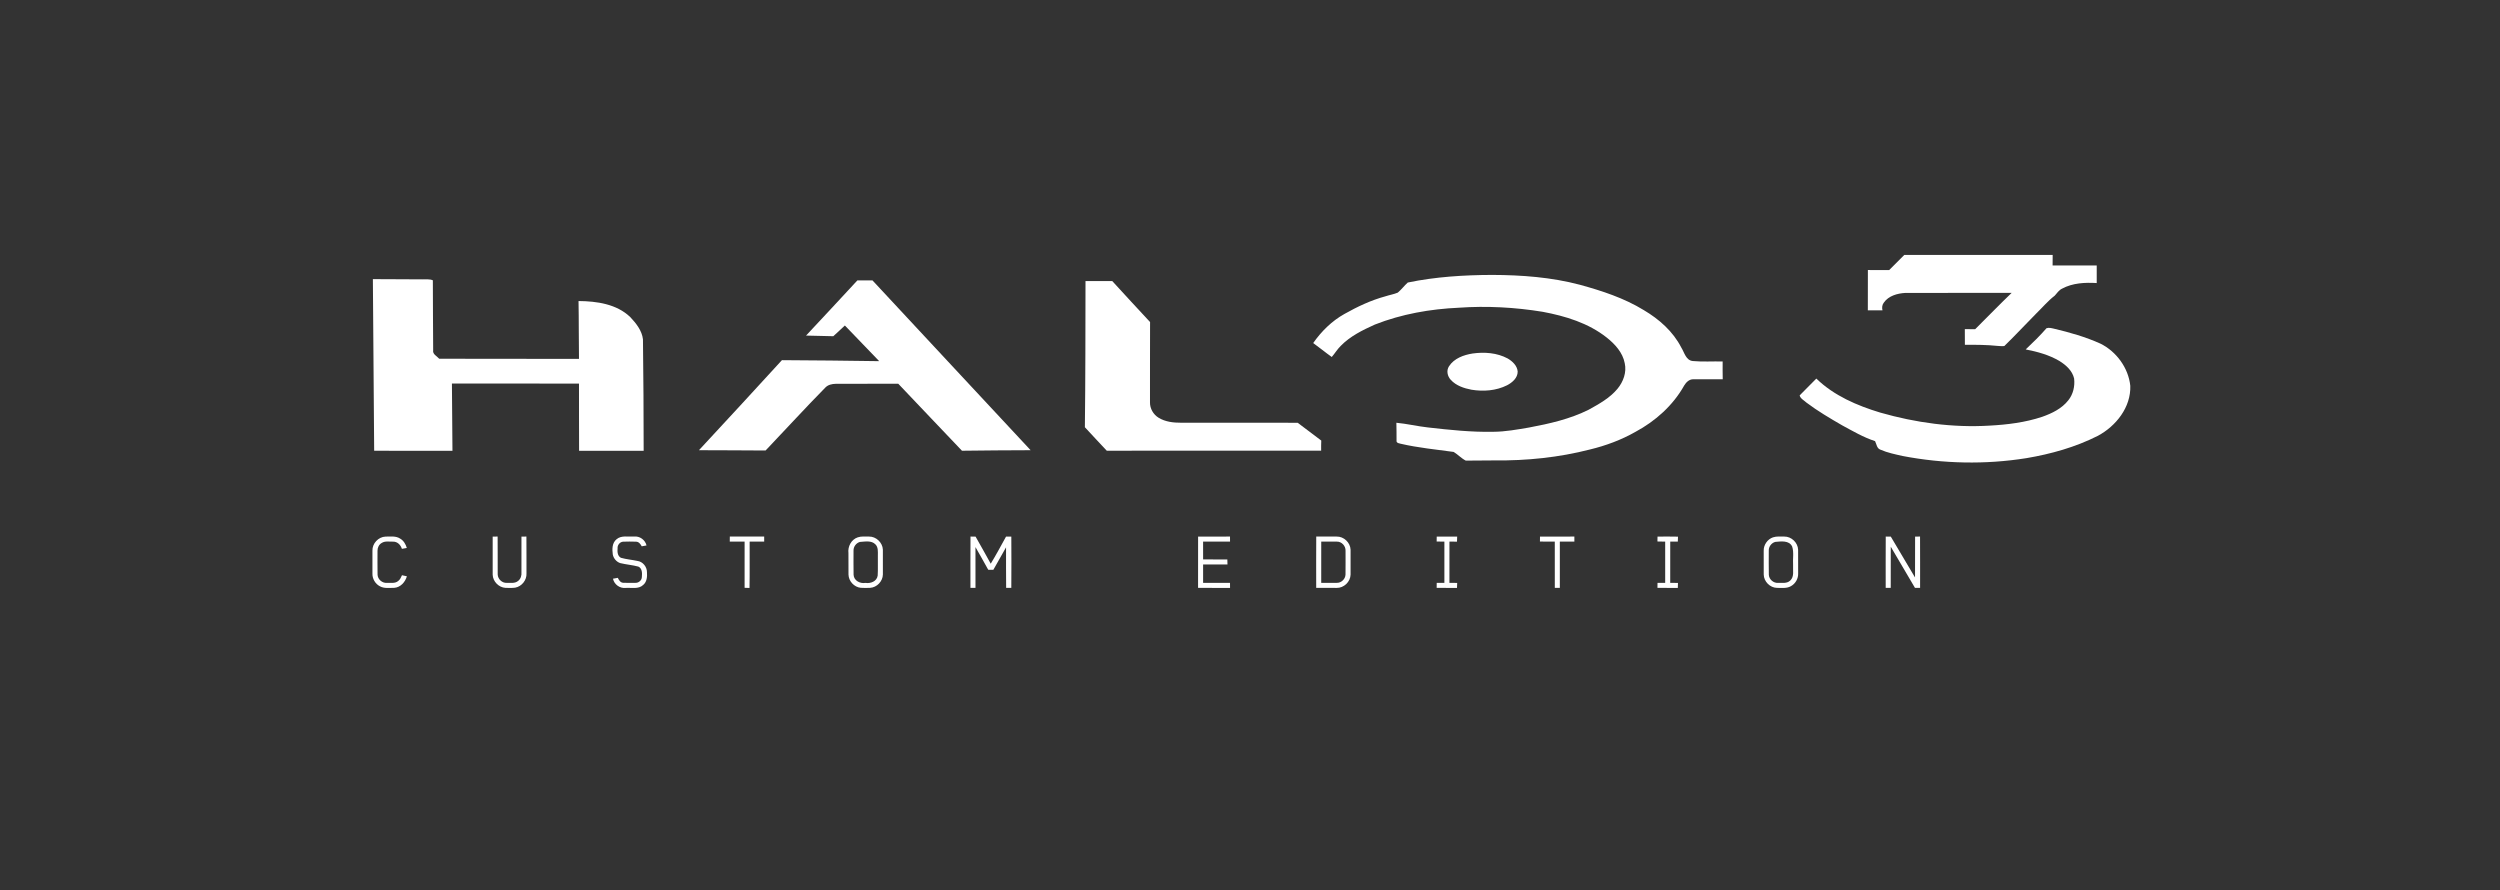 <?xml version="1.0" encoding="UTF-8" ?>
<!DOCTYPE svg PUBLIC "-//W3C//DTD SVG 1.1//EN" "http://www.w3.org/Graphics/SVG/1.1/DTD/svg11.dtd">
<svg width="2106pt" height="750pt" viewBox="0 0 2106 750" version="1.1" xmlns="http://www.w3.org/2000/svg">
<rect x="0" y="0" width="2106" height="750" fill="#333333" stroke="none"/>
<g id="#ffffffff">
<path fill="#ffffff" opacity="1.00" d=" M 1591.43 227.52 C 1595.69 223.27 1599.93 218.98 1604.20 214.73 C 1645.86 214.81 1687.52 214.74 1729.17 214.76 C 1729.17 217.71 1729.16 220.66 1729.11 223.61 C 1741.49 223.59 1753.89 223.61 1766.28 223.61 C 1766.24 228.55 1766.23 233.50 1766.28 238.45 C 1756.42 237.86 1745.98 238.35 1737.11 243.14 C 1734.42 244.39 1732.84 246.94 1730.92 249.05 C 1725.13 253.48 1720.45 259.16 1715.22 264.21 C 1706.23 273.22 1697.64 282.61 1688.49 291.46 C 1686.64 291.83 1684.73 291.43 1682.90 291.40 C 1673.71 290.44 1664.45 290.42 1655.22 290.45 C 1655.15 286.05 1655.25 281.66 1655.16 277.27 C 1658.05 277.26 1660.96 277.27 1663.88 277.31 C 1674.13 267.12 1684.20 256.74 1694.61 246.72 C 1664.77 246.73 1634.93 246.69 1605.09 246.75 C 1598.38 247.14 1590.93 249.14 1586.92 254.96 C 1585.47 256.81 1585.26 259.20 1585.80 261.42 C 1581.68 261.36 1577.57 261.38 1573.46 261.41 C 1573.53 250.09 1573.46 238.78 1573.50 227.47 C 1579.47 227.57 1585.44 227.51 1591.43 227.52 Z" />
<path fill="#ffffff" opacity="1.00" d=" M 1185.92 238.00 C 1209.26 233.16 1233.19 231.67 1257.00 231.59 C 1281.81 231.68 1306.82 233.51 1330.88 239.88 C 1349.51 245.01 1368.15 251.07 1384.72 261.24 C 1397.64 268.88 1409.36 279.19 1416.29 292.72 C 1418.96 296.89 1420.10 303.52 1426.02 304.14 C 1434.36 304.93 1442.78 304.29 1451.16 304.50 C 1451.08 309.49 1451.16 314.48 1451.22 319.47 C 1442.84 319.52 1434.47 319.48 1426.11 319.50 C 1422.86 319.57 1420.34 322.14 1418.77 324.74 C 1409.39 341.50 1394.50 354.79 1377.68 363.81 C 1365.75 370.60 1352.77 375.40 1339.45 378.63 C 1313.22 385.38 1286.03 388.16 1258.98 387.85 C 1250.91 387.96 1242.84 388.01 1234.77 388.02 C 1231.03 386.13 1228.15 382.87 1224.57 380.71 C 1209.65 378.64 1194.58 377.22 1179.88 373.80 C 1178.62 373.39 1176.82 373.39 1176.45 371.82 C 1176.40 366.59 1176.50 361.36 1176.31 356.13 C 1185.23 356.96 1193.99 359.10 1202.91 360.08 C 1221.19 362.16 1239.57 364.11 1258.00 363.74 C 1268.12 363.69 1278.10 361.82 1288.05 360.15 C 1305.22 356.93 1322.54 353.03 1338.27 345.16 C 1347.02 340.34 1356.05 335.34 1362.54 327.56 C 1367.46 321.66 1370.43 313.61 1368.67 305.93 C 1366.96 296.98 1360.46 289.88 1353.54 284.39 C 1338.06 272.12 1318.68 266.24 1299.54 262.66 C 1276.24 258.86 1252.51 257.57 1228.95 259.22 C 1204.83 260.31 1180.68 264.53 1158.16 273.42 C 1147.84 278.08 1137.37 283.20 1129.38 291.43 C 1126.52 294.24 1124.49 297.72 1121.88 300.73 C 1116.56 296.96 1111.54 292.78 1106.24 288.98 C 1113.15 279.10 1121.94 270.42 1132.51 264.50 C 1143.46 258.34 1154.93 252.90 1167.09 249.61 C 1170.51 248.48 1174.12 247.91 1177.45 246.52 C 1180.55 243.96 1182.93 240.66 1185.92 238.00 Z" />
<path fill="#ffffff" opacity="1.00" d=" M 314.11 235.14 C 328.08 235.08 342.05 235.39 356.01 235.34 C 358.89 235.45 361.91 234.92 364.63 236.13 C 364.56 255.74 364.91 275.35 364.90 294.97 C 364.26 298.44 368.09 299.98 369.99 302.20 C 409.24 302.27 448.49 302.32 487.74 302.33 C 487.48 286.09 487.67 269.84 487.35 253.60 C 502.64 253.71 519.47 256.06 530.95 267.13 C 535.86 272.35 540.80 278.51 541.63 285.86 C 542.01 317.16 542.22 348.47 542.22 379.78 C 524.09 379.73 505.96 379.76 487.83 379.75 C 487.84 360.88 487.68 342.01 487.74 323.15 C 452.06 323.05 416.38 323.13 380.70 323.11 C 380.85 341.99 380.95 360.87 381.15 379.75 C 359.17 379.69 337.18 379.84 315.20 379.71 C 314.89 331.52 314.51 283.33 314.11 235.14 Z" />
<path fill="#ffffff" opacity="1.00" d=" M 722.24 236.23 C 726.49 236.26 730.74 236.25 735.00 236.23 C 779.49 283.82 823.67 331.69 868.19 379.25 C 848.92 379.20 829.64 379.54 810.36 379.70 C 792.35 361.00 774.66 341.97 756.68 323.24 C 739.11 323.32 721.53 323.29 703.96 323.33 C 700.90 323.40 697.59 324.11 695.37 326.37 C 678.23 343.77 661.79 361.83 644.93 379.50 C 626.21 379.47 607.50 379.21 588.79 379.25 C 612.24 354.11 635.44 328.72 658.70 303.40 C 686.01 303.61 713.33 303.76 740.64 304.24 C 731.08 294.15 721.28 284.30 711.73 274.21 C 708.42 277.15 705.32 280.33 701.98 283.23 C 694.32 283.06 686.67 282.81 679.02 282.69 C 693.40 267.19 707.95 251.83 722.24 236.23 Z" />
<path fill="#ffffff" opacity="1.00" d=" M 913.90 359.90 C 914.38 318.86 914.36 277.81 914.43 236.77 C 921.93 236.75 929.44 236.78 936.95 236.75 C 947.57 248.26 958.09 259.88 968.82 271.30 C 968.66 293.85 968.85 316.39 968.75 338.94 C 968.64 344.14 971.56 349.16 975.96 351.87 C 981.62 355.38 988.48 356.14 995.01 356.11 C 1027.73 356.08 1060.45 356.21 1093.17 356.14 C 1099.83 361.09 1106.39 366.16 1113.04 371.13 C 1112.90 373.97 1112.92 376.81 1112.94 379.65 C 1052.74 379.69 992.54 379.58 932.34 379.68 C 926.12 373.15 920.05 366.48 913.90 359.90 Z" />
<path fill="#ffffff" opacity="1.00" d=" M 1723.95 276.52 C 1725.97 275.80 1728.10 276.41 1730.15 276.86 C 1743.54 280.02 1756.89 283.81 1769.46 289.50 C 1782.92 296.20 1792.98 309.95 1794.56 324.99 C 1795.18 343.07 1782.54 358.94 1767.20 367.16 C 1748.35 376.69 1727.79 382.45 1707.03 385.95 C 1672.51 391.47 1637.05 390.71 1602.73 384.12 C 1596.44 382.68 1590.04 381.41 1584.11 378.81 C 1580.98 377.79 1580.83 374.12 1579.55 371.60 C 1569.74 368.42 1560.81 363.15 1551.79 358.28 C 1541.53 352.34 1531.28 346.33 1521.81 339.19 C 1519.84 337.31 1516.57 335.80 1516.04 333.07 C 1520.64 328.28 1525.47 323.71 1530.08 318.91 C 1544.91 333.31 1564.40 341.66 1583.93 347.57 C 1613.77 356.11 1645.03 360.43 1676.08 358.54 C 1691.01 357.73 1706.05 355.88 1720.30 351.14 C 1728.54 348.23 1736.90 344.21 1742.39 337.15 C 1746.47 332.06 1748.00 325.25 1747.23 318.84 C 1745.73 312.30 1740.42 307.54 1734.93 304.14 C 1726.23 298.96 1716.31 296.28 1706.45 294.35 C 1712.49 288.65 1718.50 282.79 1723.95 276.52 Z" />
<path fill="#ffffff" opacity="1.00" d=" M 1240.60 297.78 C 1250.50 296.41 1261.11 297.17 1270.05 301.96 C 1274.10 304.32 1278.14 308.10 1278.50 313.05 C 1278.49 318.40 1273.94 322.26 1269.58 324.54 C 1260.37 329.17 1249.58 329.95 1239.53 328.29 C 1233.20 327.08 1226.60 324.87 1222.14 319.99 C 1219.31 316.99 1218.26 312.20 1220.60 308.61 C 1224.93 301.87 1233.03 298.97 1240.60 297.78 Z" />
<path fill="#ffffff" opacity="1.00" d=" M 313.74 463.97 C 313.49 457.90 318.70 452.24 324.77 452.03 C 328.90 452.06 333.47 451.31 337.12 453.74 C 340.03 455.42 341.77 458.45 342.70 461.60 C 341.31 461.85 339.93 462.10 338.55 462.35 C 337.57 459.08 334.79 456.21 331.19 456.28 C 327.97 456.39 324.38 455.52 321.51 457.41 C 319.23 458.70 317.98 461.35 318.01 463.92 C 318.02 470.69 317.92 477.45 318.06 484.22 C 318.28 488.15 322.04 491.32 325.95 491.02 C 329.12 490.86 332.84 491.70 335.46 489.41 C 337.07 488.21 337.85 486.33 338.63 484.56 C 340.00 484.85 341.38 485.16 342.76 485.48 C 341.36 490.38 337.29 494.94 331.94 495.21 C 327.99 495.16 323.68 495.91 320.07 493.90 C 316.10 491.88 313.53 487.46 313.74 483.01 C 313.75 476.66 313.74 470.31 313.74 463.97 Z" />
<path fill="#ffffff" opacity="1.00" d=" M 415.03 452.03 C 416.41 452.01 417.80 452.00 419.20 451.99 C 419.33 462.65 419.19 473.31 419.26 483.97 C 419.42 487.85 423.00 491.25 426.93 491.00 C 430.11 490.93 433.77 491.63 436.42 489.40 C 438.66 487.70 439.53 484.77 439.27 482.05 C 439.24 472.05 439.23 462.04 439.28 452.04 C 440.66 452.01 442.05 451.99 443.45 451.99 C 443.56 462.33 443.46 472.68 443.51 483.02 C 443.83 488.66 439.52 494.07 433.98 495.05 C 431.25 495.41 428.49 495.28 425.76 495.21 C 420.11 494.84 415.19 489.81 415.03 484.14 C 414.97 473.44 414.99 462.73 415.03 452.03 Z" />
<path fill="#ffffff" opacity="1.00" d=" M 519.38 454.27 C 523.47 450.76 529.17 452.34 534.06 451.99 C 538.88 451.41 543.53 454.81 544.64 459.49 C 543.29 459.74 541.94 459.98 540.59 460.22 C 539.59 458.34 538.14 456.33 535.79 456.31 C 532.19 456.17 528.59 456.19 525.00 456.31 C 522.25 456.41 520.01 459.16 520.25 461.87 C 519.99 464.72 520.13 468.39 523.06 469.88 C 527.58 471.17 532.32 471.55 536.93 472.52 C 541.47 473.09 545.01 477.45 545.00 481.97 C 545.28 485.77 545.00 490.15 541.81 492.77 C 537.84 496.56 531.95 494.89 527.03 495.27 C 522.13 495.81 517.36 492.32 516.37 487.51 C 517.72 487.25 519.08 487.00 520.44 486.77 C 521.37 488.60 522.54 490.77 524.87 490.93 C 528.26 491.09 531.67 491.00 535.08 490.99 C 537.88 491.21 540.69 488.91 540.71 486.04 C 540.98 482.98 541.08 478.81 537.78 477.31 C 532.73 475.94 527.46 475.59 522.38 474.33 C 519.25 473.26 516.83 470.35 516.21 467.12 C 515.61 462.70 515.57 457.34 519.38 454.27 Z" />
<path fill="#ffffff" opacity="1.00" d=" M 614.80 452.00 C 624.45 451.99 634.10 452.00 643.75 452.00 C 643.74 453.41 643.74 454.83 643.75 456.25 C 639.66 456.25 635.58 456.25 631.50 456.25 C 631.42 469.26 631.64 482.29 631.39 495.30 C 630.00 495.26 628.62 495.22 627.25 495.17 C 627.26 482.20 627.24 469.23 627.26 456.27 C 623.08 456.23 618.91 456.28 614.75 456.22 C 614.75 454.81 614.77 453.40 614.80 452.00 Z" />
<path fill="#ffffff" opacity="1.00" d=" M 722.58 452.65 C 725.62 451.63 728.89 452.04 732.06 452.00 C 738.03 451.88 743.49 457.06 743.73 463.02 C 743.77 469.99 743.76 476.96 743.74 483.94 C 743.65 489.68 738.71 494.88 732.96 495.20 C 730.32 495.30 727.67 495.34 725.05 495.16 C 719.52 494.59 714.89 489.57 714.77 484.02 C 714.69 478.00 714.79 471.98 714.73 465.97 C 714.01 460.42 717.13 454.45 722.58 452.65 M 724.40 456.52 C 721.21 457.43 718.90 460.54 719.01 463.87 C 719.01 470.64 718.92 477.42 719.06 484.20 C 719.29 489.11 724.53 491.85 729.01 491.03 C 733.36 491.75 738.67 489.75 739.36 484.88 C 739.71 479.24 739.38 473.58 739.51 467.94 C 739.50 464.74 739.93 461.01 737.43 458.55 C 734.07 455.08 728.69 456.27 724.40 456.52 Z" />
<path fill="#ffffff" opacity="1.00" d=" M 817.55 452.00 C 818.96 452.00 820.38 452.01 821.81 452.02 C 826.09 459.62 830.43 467.19 834.59 474.86 C 839.16 467.40 843.26 459.67 847.49 452.02 C 848.96 452.01 850.45 452.02 851.94 452.05 C 852.03 466.44 852.05 480.83 851.93 495.22 C 850.47 495.23 849.02 495.24 847.58 495.24 C 847.40 483.85 847.55 472.45 847.50 461.06 C 843.93 467.37 840.39 473.68 836.81 479.98 C 835.35 479.98 833.91 479.98 832.49 479.97 C 829.00 473.54 825.32 467.22 821.73 460.86 C 821.77 472.30 821.74 483.75 821.75 495.20 C 820.32 495.21 818.91 495.22 817.51 495.22 C 817.52 480.81 817.44 466.40 817.55 452.00 Z" />
<path fill="#ffffff" opacity="1.00" d=" M 1009.28 452.03 C 1018.24 451.96 1027.20 452.02 1036.16 452.00 C 1036.18 453.41 1036.19 454.83 1036.18 456.25 C 1028.62 456.26 1021.05 456.24 1013.49 456.26 C 1013.50 461.25 1013.49 466.25 1013.50 471.25 C 1020.30 471.27 1027.10 471.20 1033.91 471.29 C 1033.95 472.68 1033.99 474.09 1034.03 475.49 C 1027.19 475.50 1020.34 475.49 1013.50 475.50 C 1013.49 480.66 1013.49 485.83 1013.50 491.00 C 1021.05 491.00 1028.60 491.00 1036.16 491.00 C 1036.18 492.41 1036.19 493.83 1036.19 495.25 C 1027.21 495.21 1018.23 495.33 1009.25 495.19 C 1009.27 480.80 1009.21 466.42 1009.28 452.03 Z" />
<path fill="#ffffff" opacity="1.00" d=" M 1108.80 452.00 C 1114.52 452.01 1120.25 451.98 1125.98 452.00 C 1132.00 451.83 1137.53 457.07 1137.73 463.09 C 1137.76 470.07 1137.76 477.05 1137.73 484.03 C 1137.61 490.09 1132.08 495.41 1126.01 495.25 C 1120.25 495.26 1114.51 495.27 1108.77 495.22 C 1108.76 480.82 1108.69 466.41 1108.80 452.00 M 1113.01 456.25 C 1112.99 467.83 1113.00 479.41 1113.00 491.00 C 1117.35 490.97 1121.71 491.04 1126.07 490.99 C 1129.87 491.13 1133.33 487.80 1133.46 484.01 C 1133.56 477.34 1133.48 470.67 1133.49 464.00 C 1133.71 459.99 1130.23 456.13 1126.15 456.26 C 1121.77 456.20 1117.38 456.28 1113.01 456.25 Z" />
<path fill="#ffffff" opacity="1.00" d=" M 1210.29 452.03 C 1216.03 451.99 1221.77 451.96 1227.52 452.04 C 1227.47 453.45 1227.44 454.87 1227.37 456.29 C 1225.23 456.25 1223.12 456.24 1221.01 456.24 C 1220.99 467.82 1221.00 479.41 1221.00 490.99 C 1223.16 490.99 1225.34 490.99 1227.53 491.05 C 1227.47 492.46 1227.44 493.87 1227.37 495.29 C 1221.66 495.18 1215.94 495.34 1210.24 495.19 C 1210.24 493.79 1210.25 492.41 1210.29 491.03 C 1212.43 491.00 1214.59 490.99 1216.75 490.99 C 1216.74 479.41 1216.75 467.84 1216.75 456.26 C 1214.57 456.25 1212.39 456.24 1210.24 456.18 C 1210.23 454.79 1210.25 453.41 1210.29 452.03 Z" />
<path fill="#ffffff" opacity="1.00" d=" M 1297.29 452.03 C 1306.94 451.97 1316.59 452.01 1326.25 452.00 C 1326.23 453.41 1326.23 454.83 1326.25 456.25 C 1322.16 456.25 1318.08 456.25 1314.00 456.25 C 1313.99 469.23 1314.01 482.22 1314.00 495.20 C 1312.57 495.22 1311.16 495.23 1309.77 495.24 C 1309.72 482.24 1309.76 469.25 1309.75 456.25 C 1305.57 456.23 1301.40 456.30 1297.24 456.19 C 1297.23 454.79 1297.25 453.41 1297.29 452.03 Z" />
<path fill="#ffffff" opacity="1.00" d=" M 1396.29 452.03 C 1402.04 452.01 1407.79 451.92 1413.54 452.08 C 1413.48 453.47 1413.44 454.87 1413.39 456.27 C 1411.25 456.25 1409.12 456.24 1407.01 456.25 C 1406.99 467.83 1407.00 479.41 1407.00 490.99 C 1409.16 490.99 1411.33 490.99 1413.52 491.06 C 1413.47 492.46 1413.44 493.86 1413.39 495.28 C 1407.67 495.19 1401.95 495.33 1396.24 495.19 C 1396.23 493.80 1396.25 492.41 1396.29 491.03 C 1398.43 491.00 1400.58 490.99 1402.75 490.99 C 1402.74 479.41 1402.75 467.84 1402.75 456.26 C 1400.56 456.26 1398.38 456.25 1396.22 456.15 C 1396.22 454.77 1396.25 453.40 1396.29 452.03 Z" />
<path fill="#ffffff" opacity="1.00" d=" M 1493.56 452.66 C 1496.60 451.63 1499.89 452.05 1503.06 452.00 C 1509.05 451.88 1514.52 457.09 1514.73 463.07 C 1514.78 469.72 1514.72 476.37 1514.76 483.02 C 1514.95 487.34 1512.54 491.62 1508.78 493.73 C 1505.21 495.88 1500.88 495.18 1496.93 495.23 C 1491.03 495.11 1485.84 489.85 1485.76 483.96 C 1485.71 477.30 1485.76 470.64 1485.74 463.99 C 1485.58 459.06 1488.90 454.26 1493.56 452.66 M 1495.46 456.50 C 1492.23 457.40 1489.89 460.53 1490.01 463.88 C 1490.01 470.66 1489.92 477.44 1490.06 484.22 C 1490.28 488.16 1494.06 491.34 1497.97 491.02 C 1501.37 490.91 1505.36 491.70 1508.08 489.06 C 1511.71 485.72 1510.19 480.36 1510.50 476.01 C 1510.12 470.84 1511.34 465.40 1509.72 460.41 C 1507.16 455.00 1500.30 456.08 1495.46 456.50 Z" />
<path fill="#ffffff" opacity="1.00" d=" M 1588.55 452.00 C 1589.95 452.00 1591.36 452.01 1592.80 452.03 C 1599.63 463.49 1606.39 475.00 1613.22 486.46 C 1613.30 474.98 1613.19 463.51 1613.28 452.03 C 1614.65 452.01 1616.04 452.00 1617.45 451.99 C 1617.55 466.40 1617.47 480.80 1617.49 495.20 C 1616.03 495.22 1614.59 495.23 1613.17 495.23 C 1606.39 483.65 1599.62 472.07 1592.78 460.54 C 1592.71 472.09 1592.76 483.64 1592.75 495.20 C 1591.31 495.21 1589.90 495.22 1588.51 495.22 C 1588.52 480.81 1588.44 466.40 1588.55 452.00 Z" />
</g>
</svg>
